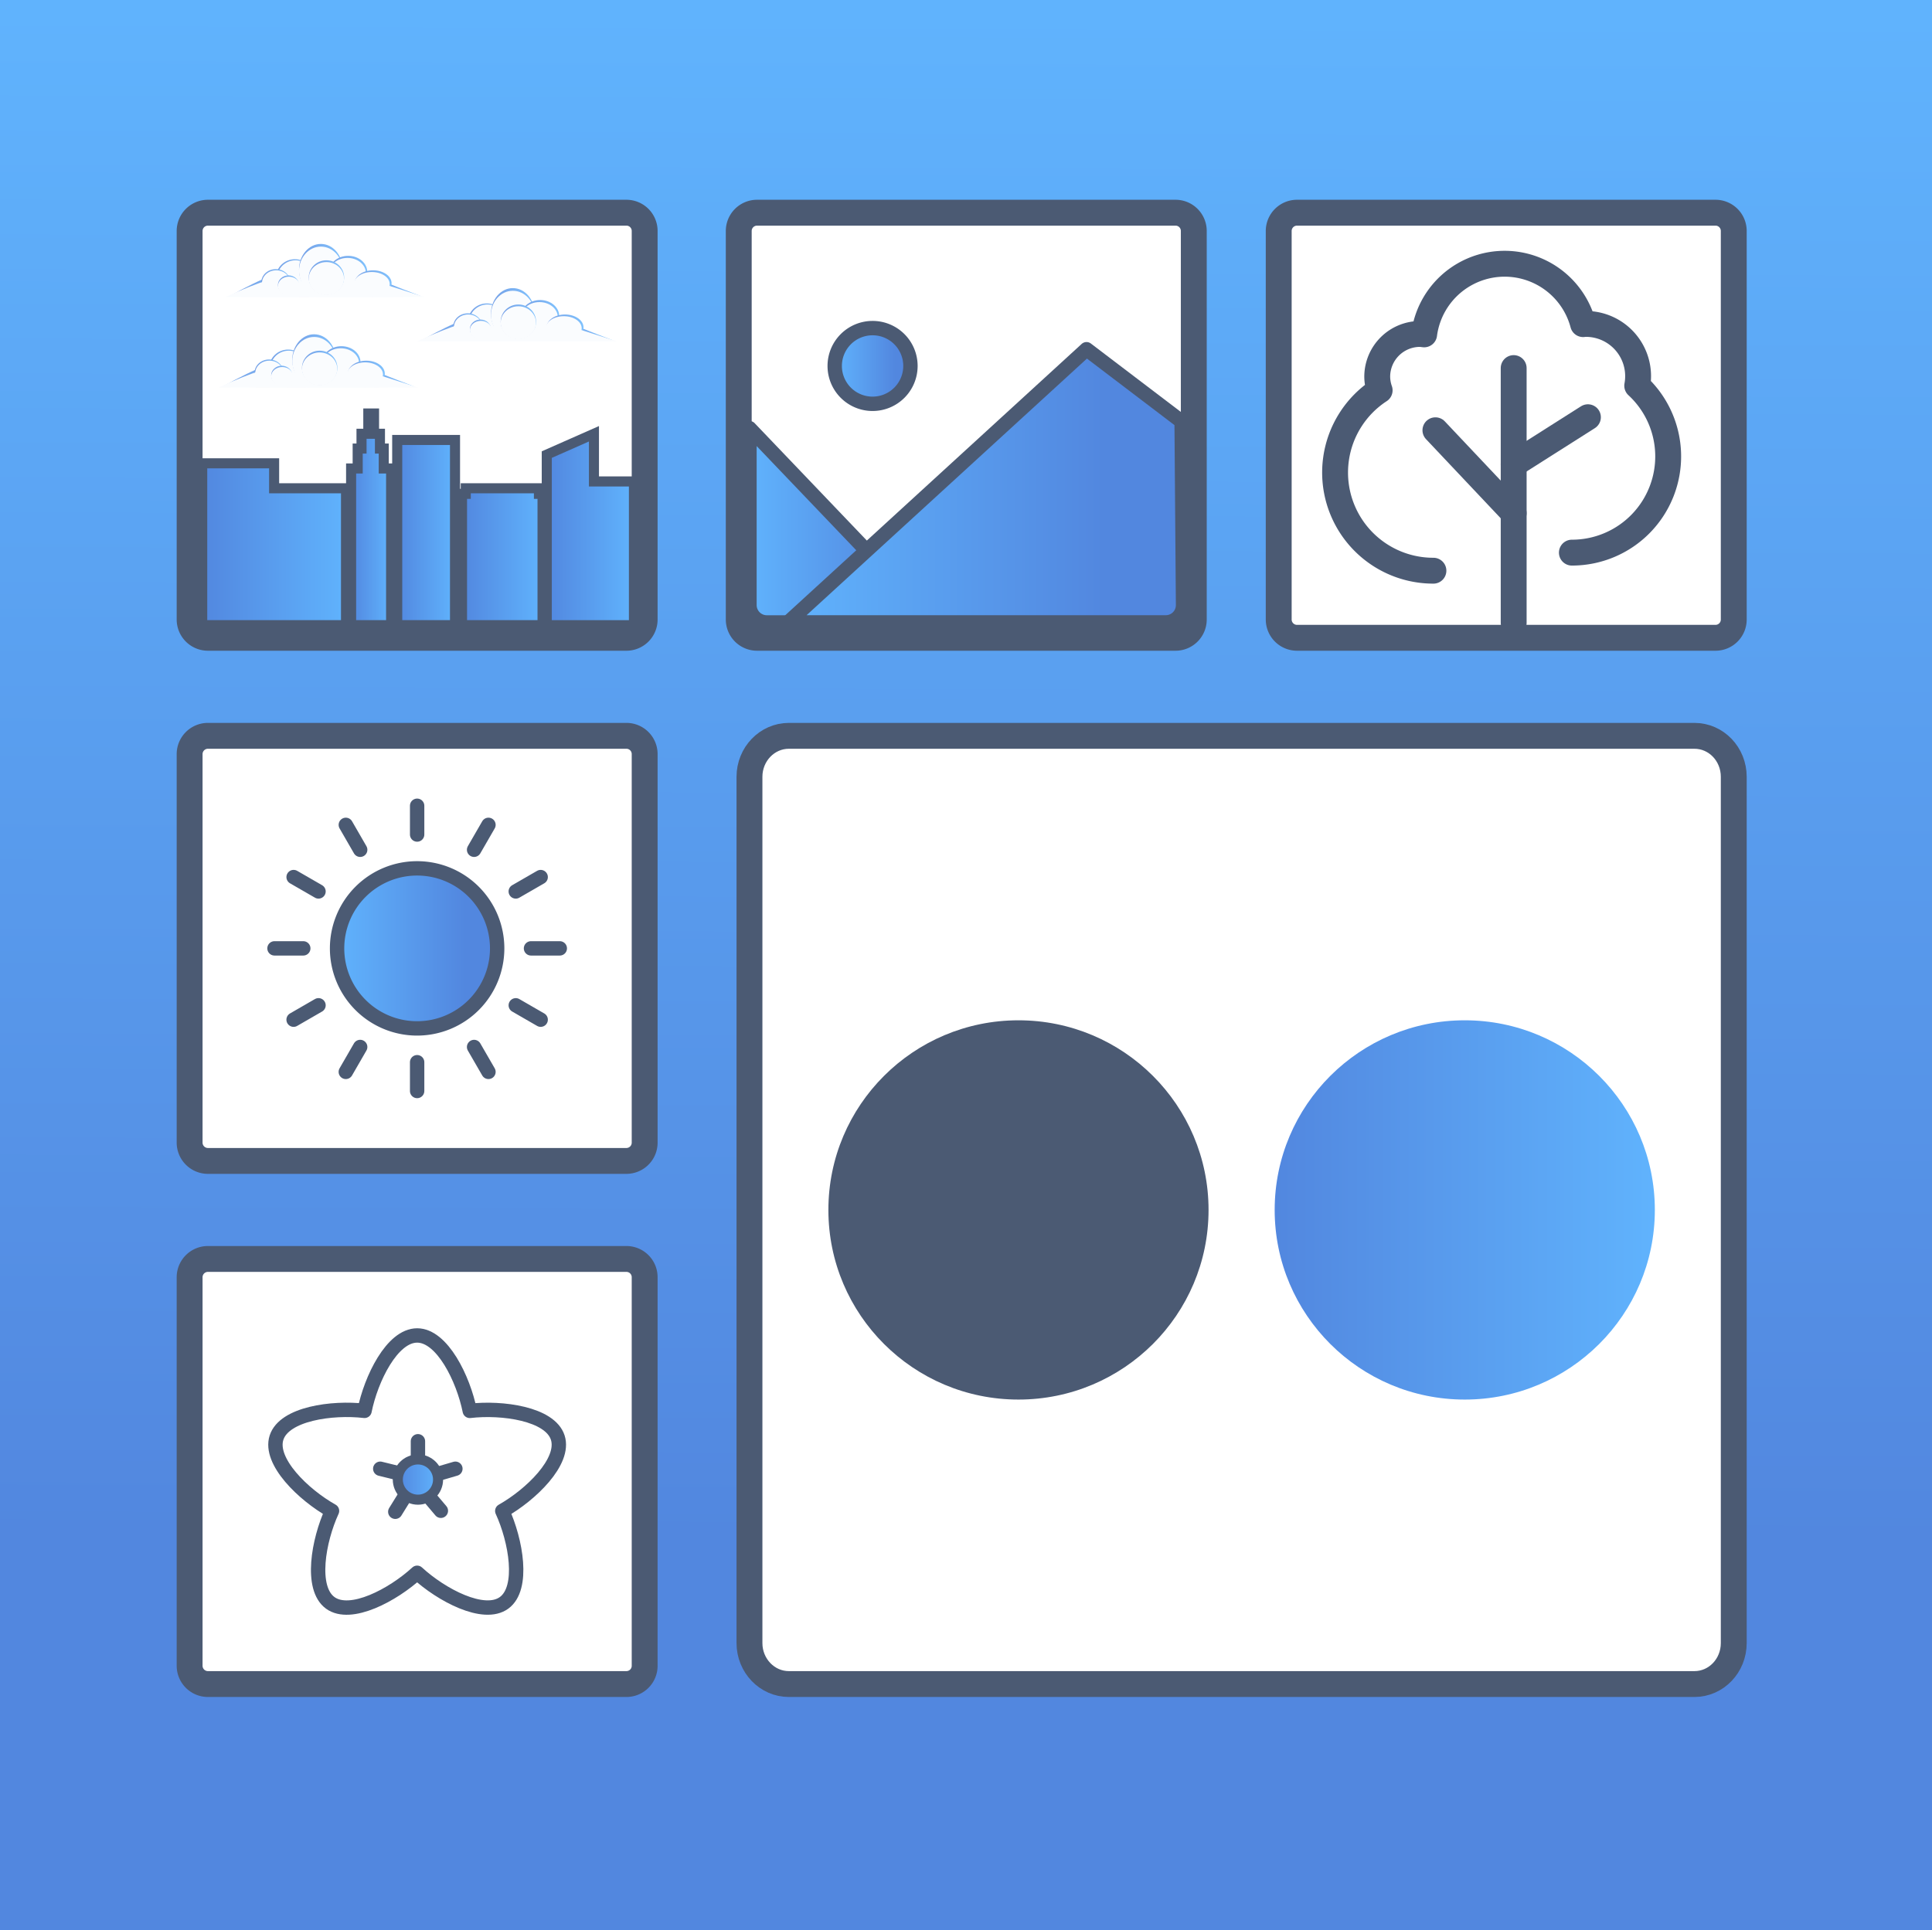 <svg xmlns="http://www.w3.org/2000/svg" xmlns:xlink="http://www.w3.org/1999/xlink" viewBox="0 0 1344 1343"><rect x="0" y="0" width="1344" height="1343" fill="#333333" stroke="none"/><defs><style>.cls-1{fill:url(#linear-gradient);}.cls-2,.cls-33{fill:#fff;}.cls-10,.cls-11,.cls-12,.cls-2,.cls-3,.cls-33,.cls-34,.cls-35,.cls-4,.cls-5,.cls-6,.cls-7,.cls-8,.cls-9{stroke:#4b5a73;}.cls-10,.cls-11,.cls-12,.cls-2,.cls-33,.cls-34,.cls-35,.cls-8,.cls-9{stroke-linecap:round;stroke-linejoin:round;}.cls-2,.cls-35{stroke-width:18px;}.cls-3,.cls-4,.cls-5,.cls-6,.cls-7{stroke-miterlimit:10;}.cls-3,.cls-34,.cls-4,.cls-5,.cls-6,.cls-7{stroke-width:7px;}.cls-3{fill:url(#New_Gradient_Swatch_1);}.cls-4{fill:url(#New_Gradient_Swatch_1-2);}.cls-5{fill:url(#New_Gradient_Swatch_1-3);}.cls-6{fill:url(#New_Gradient_Swatch_1-4);}.cls-7{fill:url(#New_Gradient_Swatch_1-5);}.cls-35,.cls-8{fill:none;}.cls-10,.cls-11,.cls-12,.cls-33,.cls-8,.cls-9{stroke-width:10px;}.cls-9{fill:url(#linear-gradient-2);}.cls-10{fill:url(#linear-gradient-3);}.cls-11{fill:url(#linear-gradient-4);}.cls-12{fill:url(#linear-gradient-5);}.cls-13{opacity:0.8;}.cls-14{fill:url(#New_Gradient_Swatch_1-6);}.cls-15{fill:#f9fbfe;}.cls-16{fill:url(#New_Gradient_Swatch_1-7);}.cls-17{fill:url(#New_Gradient_Swatch_1-8);}.cls-18{fill:url(#New_Gradient_Swatch_1-9);}.cls-19{fill:url(#New_Gradient_Swatch_1-10);}.cls-20{fill:url(#New_Gradient_Swatch_1-11);}.cls-21{fill:url(#New_Gradient_Swatch_1-12);}.cls-22{fill:url(#New_Gradient_Swatch_1-13);}.cls-23{fill:url(#New_Gradient_Swatch_1-14);}.cls-24{fill:url(#New_Gradient_Swatch_1-15);}.cls-25{fill:url(#New_Gradient_Swatch_1-16);}.cls-26{fill:url(#New_Gradient_Swatch_1-17);}.cls-27{fill:url(#New_Gradient_Swatch_1-18);}.cls-28{fill:url(#New_Gradient_Swatch_1-19);}.cls-29{fill:url(#New_Gradient_Swatch_1-20);}.cls-30{fill:url(#New_Gradient_Swatch_1-21);}.cls-31{fill:url(#New_Gradient_Swatch_1-22);}.cls-32{fill:url(#New_Gradient_Swatch_1-23);}.cls-34{fill:url(#New_Gradient_Swatch_1-24);}.cls-36{fill:url(#New_Gradient_Swatch_1-25);}.cls-37{fill:url(#New_Gradient_Swatch_1-26);}.cls-38{fill:url(#New_Gradient_Swatch_1-27);}.cls-39{fill:url(#New_Gradient_Swatch_1-28);}.cls-40{fill:url(#New_Gradient_Swatch_1-29);}.cls-41{fill:url(#New_Gradient_Swatch_1-30);}.cls-42{fill:url(#New_Gradient_Swatch_1-31);}.cls-43{fill:url(#New_Gradient_Swatch_1-32);}.cls-44{fill:url(#New_Gradient_Swatch_1-33);}.cls-45{fill:#4b5a73;}.cls-46{fill:url(#New_Gradient_Swatch_1-34);}</style><linearGradient id="linear-gradient" x1="674.33" y1="8.34" x2="669.66" y2="1337.36" gradientUnits="userSpaceOnUse"><stop offset="0" stop-color="#60b3fd"/><stop offset="0.8" stop-color="#5287df"/><stop offset="0.89" stop-color="#5287df"/></linearGradient><linearGradient id="New_Gradient_Swatch_1" x1="140.67" y1="378.69" x2="240.71" y2="378.69" gradientUnits="userSpaceOnUse"><stop offset="0" stop-color="#5287df"/><stop offset="1" stop-color="#60b3fd"/></linearGradient><linearGradient id="New_Gradient_Swatch_1-2" x1="244.25" y1="361.36" x2="272.08" y2="361.36" xlink:href="#New_Gradient_Swatch_1"/><linearGradient id="New_Gradient_Swatch_1-3" x1="276.32" y1="370.57" x2="316.52" y2="370.57" xlink:href="#New_Gradient_Swatch_1"/><linearGradient id="New_Gradient_Swatch_1-4" x1="321.4" y1="387.37" x2="377.42" y2="387.37" xlink:href="#New_Gradient_Swatch_1"/><linearGradient id="New_Gradient_Swatch_1-5" x1="380.36" y1="368.41" x2="441" y2="368.41" xlink:href="#New_Gradient_Swatch_1"/><linearGradient id="linear-gradient-2" x1="162.5" y1="588.9" x2="273.85" y2="588.9" xlink:href="#linear-gradient"/><linearGradient id="linear-gradient-3" x1="449.37" y1="294.51" x2="578.55" y2="294.51" xlink:href="#linear-gradient"/><linearGradient id="linear-gradient-4" x1="476.25" y1="267.05" x2="751" y2="267.05" xlink:href="#linear-gradient"/><linearGradient id="linear-gradient-5" x1="508.68" y1="183.63" x2="561.35" y2="183.63" xlink:href="#linear-gradient"/><linearGradient id="New_Gradient_Swatch_1-6" x1="192" y1="193.13" x2="218.31" y2="193.13" xlink:href="#New_Gradient_Swatch_1"/><linearGradient id="New_Gradient_Swatch_1-7" x1="208.02" y1="187.53" x2="238.42" y2="187.53" xlink:href="#New_Gradient_Swatch_1"/><linearGradient id="New_Gradient_Swatch_1-8" x1="228.97" y1="189.2" x2="255.5" y2="189.2" xlink:href="#New_Gradient_Swatch_1"/><linearGradient id="New_Gradient_Swatch_1-9" x1="181.12" y1="128.6" x2="220.43" y2="128.6" xlink:href="#New_Gradient_Swatch_1"/><linearGradient id="New_Gradient_Swatch_1-10" x1="88.09" y1="128.6" x2="148.17" y2="128.6" xlink:href="#New_Gradient_Swatch_1"/><linearGradient id="New_Gradient_Swatch_1-11" x1="246.7" y1="197.07" x2="272.4" y2="197.07" xlink:href="#New_Gradient_Swatch_1"/><linearGradient id="New_Gradient_Swatch_1-12" x1="181.8" y1="196.43" x2="201.97" y2="196.43" xlink:href="#New_Gradient_Swatch_1"/><linearGradient id="New_Gradient_Swatch_1-13" x1="214.77" y1="193.05" x2="239.39" y2="193.05" xlink:href="#New_Gradient_Swatch_1"/><linearGradient id="New_Gradient_Swatch_1-14" x1="193.33" y1="198.29" x2="208.02" y2="198.29" xlink:href="#New_Gradient_Swatch_1"/><linearGradient id="New_Gradient_Swatch_1-15" x1="325.53" y1="223.88" x2="351.85" y2="223.88" xlink:href="#New_Gradient_Swatch_1"/><linearGradient id="New_Gradient_Swatch_1-16" x1="341.55" y1="218.27" x2="371.95" y2="218.27" xlink:href="#New_Gradient_Swatch_1"/><linearGradient id="New_Gradient_Swatch_1-17" x1="362.5" y1="219.94" x2="389.03" y2="219.94" xlink:href="#New_Gradient_Swatch_1"/><linearGradient id="New_Gradient_Swatch_1-18" x1="314.65" y1="159.34" x2="353.96" y2="159.34" xlink:href="#New_Gradient_Swatch_1"/><linearGradient id="New_Gradient_Swatch_1-19" x1="221.62" y1="159.34" x2="281.7" y2="159.34" xlink:href="#New_Gradient_Swatch_1"/><linearGradient id="New_Gradient_Swatch_1-20" x1="380.23" y1="227.82" x2="405.93" y2="227.82" xlink:href="#New_Gradient_Swatch_1"/><linearGradient id="New_Gradient_Swatch_1-21" x1="315.33" y1="227.17" x2="335.5" y2="227.17" xlink:href="#New_Gradient_Swatch_1"/><linearGradient id="New_Gradient_Swatch_1-22" x1="348.3" y1="223.8" x2="372.93" y2="223.8" xlink:href="#New_Gradient_Swatch_1"/><linearGradient id="New_Gradient_Swatch_1-23" x1="326.86" y1="229.03" x2="341.55" y2="229.03" xlink:href="#New_Gradient_Swatch_1"/><linearGradient id="New_Gradient_Swatch_1-24" x1="276.74" y1="1029.5" x2="304.74" y2="1029.5" xlink:href="#New_Gradient_Swatch_1"/><linearGradient id="New_Gradient_Swatch_1-25" x1="187.3" y1="256" x2="213.61" y2="256" xlink:href="#New_Gradient_Swatch_1"/><linearGradient id="New_Gradient_Swatch_1-26" x1="203.31" y1="250.4" x2="233.71" y2="250.4" xlink:href="#New_Gradient_Swatch_1"/><linearGradient id="New_Gradient_Swatch_1-27" x1="224.27" y1="252.07" x2="250.79" y2="252.07" xlink:href="#New_Gradient_Swatch_1"/><linearGradient id="New_Gradient_Swatch_1-28" x1="176.42" y1="191.47" x2="215.73" y2="191.47" xlink:href="#New_Gradient_Swatch_1"/><linearGradient id="New_Gradient_Swatch_1-29" x1="83.39" y1="191.47" x2="143.46" y2="191.47" xlink:href="#New_Gradient_Swatch_1"/><linearGradient id="New_Gradient_Swatch_1-30" x1="241.99" y1="259.95" x2="267.7" y2="259.95" xlink:href="#New_Gradient_Swatch_1"/><linearGradient id="New_Gradient_Swatch_1-31" x1="177.09" y1="259.3" x2="197.27" y2="259.3" xlink:href="#New_Gradient_Swatch_1"/><linearGradient id="New_Gradient_Swatch_1-32" x1="210.06" y1="255.93" x2="234.69" y2="255.93" xlink:href="#New_Gradient_Swatch_1"/><linearGradient id="New_Gradient_Swatch_1-33" x1="188.63" y1="261.16" x2="203.31" y2="261.16" xlink:href="#New_Gradient_Swatch_1"/><linearGradient id="New_Gradient_Swatch_1-34" x1="886.74" y1="841.89" x2="1151.19" y2="841.89" xlink:href="#New_Gradient_Swatch_1"/></defs><title>Flickr Gallery</title><g id="Layer_1" data-name="Layer 1"><rect class="cls-1" width="1344" height="1343"/></g><g id="Flickr_Gallery" data-name="Flickr Gallery"><path class="cls-2" d="M376.46,89.78V360a12.7,12.7,0,0,1-12.66,12.79H72.58A12.74,12.74,0,0,1,59.91,360V89.78A12.73,12.73,0,0,1,72.58,77H363.8A12.69,12.69,0,0,1,376.46,89.78Z" transform="translate(72 71)"/><path class="cls-2" d="M758.46,89.78V360a12.7,12.7,0,0,1-12.66,12.79H454.58A12.74,12.74,0,0,1,441.91,360V89.78A12.73,12.73,0,0,1,454.58,77H745.8A12.69,12.69,0,0,1,758.46,89.78Z" transform="translate(72 71)"/><path class="cls-2" d="M1134.09,89.78V360a12.7,12.7,0,0,1-12.65,12.79H830.21A12.74,12.74,0,0,1,817.54,360V89.78A12.73,12.73,0,0,1,830.21,77h291.23A12.69,12.69,0,0,1,1134.09,89.78Z" transform="translate(72 71)"/><path class="cls-2" d="M376.46,453.78V724a12.7,12.7,0,0,1-12.66,12.79H72.58A12.74,12.74,0,0,1,59.91,724V453.78A12.73,12.73,0,0,1,72.58,441H363.8A12.69,12.69,0,0,1,376.46,453.78Z" transform="translate(72 71)"/><path class="cls-2" d="M376.46,817.78V1088a12.7,12.7,0,0,1-12.66,12.79H72.58A12.74,12.74,0,0,1,59.91,1088V817.78A12.73,12.73,0,0,1,72.58,805H363.8A12.69,12.69,0,0,1,376.46,817.78Z" transform="translate(72 71)"/><polygon class="cls-3" points="240.71 339.75 240.71 435 140.67 435 140.67 322.38 190.69 322.38 190.69 339.75 240.71 339.75"/><polygon class="cls-4" points="272.08 325.97 272.08 435 244.25 435 244.25 325.97 248.82 325.97 248.82 312.11 251.49 312.11 251.49 301.82 256.22 301.82 256.22 287.71 260.2 287.71 260.2 301.82 264.31 301.82 264.31 312.11 266.95 312.11 266.95 325.97 272.08 325.97"/><rect class="cls-5" x="276.32" y="306.13" width="40.21" height="128.86"/><polygon class="cls-6" points="377.42 343.62 377.42 435 321.4 435 321.4 343.62 324.01 343.62 324.01 339.75 374.91 339.75 374.91 343.62 377.42 343.62"/><polygon class="cls-7" points="441 335 441 435 380.36 435 380.36 316.32 413.18 301.82 413.18 335 441 335"/><line class="cls-8" x1="290.18" y1="759.13" x2="290.18" y2="739.1"/><line class="cls-8" x1="329.8" y1="591.28" x2="339.8" y2="573.95"/><line class="cls-8" x1="329.8" y1="728.51" x2="339.8" y2="745.83"/><line class="cls-8" x1="369.39" y1="659.89" x2="389.42" y2="659.89"/><line class="cls-8" x1="250.57" y1="591.28" x2="240.57" y2="573.95"/><line class="cls-8" x1="376.12" y1="709.51" x2="358.8" y2="699.51"/><line class="cls-8" x1="221.57" y1="620.27" x2="204.25" y2="610.28"/><line class="cls-8" x1="210.97" y1="659.89" x2="190.95" y2="659.89"/><line class="cls-8" x1="376.12" y1="610.28" x2="358.79" y2="620.28"/><line class="cls-8" x1="204.24" y1="709.51" x2="221.57" y2="699.5"/><line class="cls-8" x1="290.18" y1="580.68" x2="290.18" y2="560.66"/><line class="cls-8" x1="250.56" y1="728.5" x2="240.56" y2="745.83"/><path class="cls-9" d="M273.85,588.9a55.68,55.68,0,1,1-55.67-55.68A55.67,55.67,0,0,1,273.85,588.9Z" transform="translate(72 71)"/><path class="cls-10" d="M578.55,362.1H461.45A12.08,12.08,0,0,1,449.37,350V226.91Z" transform="translate(72 71)"/><path class="cls-11" d="M750,222.31,751,350a12,12,0,0,1-12.06,12.06H476.25L683.84,172Z" transform="translate(72 71)"/><path class="cls-12" d="M561.35,183.63A26.34,26.34,0,1,1,535,157.3,26.32,26.32,0,0,1,561.35,183.63Z" transform="translate(72 71)"/><g class="cls-13"><ellipse class="cls-14" cx="205.16" cy="193.13" rx="13.16" ry="12.77"/><ellipse class="cls-15" cx="205.55" cy="193.51" rx="12.76" ry="12.39"/><ellipse class="cls-15" cx="223.22" cy="187.53" rx="15.2" ry="17.8"/><ellipse class="cls-16" cx="223.22" cy="187.53" rx="15.2" ry="17.8"/><ellipse class="cls-15" cx="223.22" cy="188.46" rx="15.2" ry="16.88"/><ellipse class="cls-17" cx="242.23" cy="189.2" rx="13.26" ry="11.18"/><ellipse class="cls-15" cx="241.73" cy="189.92" rx="12.76" ry="10.46"/><path class="cls-18" d="M220.43,134.87c-21.75,0-31.55.2-34.31.2s-5-2.9-5-6.47,2.24-6.47,5-6.47S205.66,129.41,220.43,134.87Z" transform="translate(72 71)"/><path class="cls-19" d="M88.09,134.87c14,0,58.23.2,60,.2s-30.76-2.9-30.76-6.47-1.44-6.47-3.21-6.47S97.6,129.41,88.09,134.87Z" transform="translate(72 71)"/><ellipse class="cls-15" cx="260.47" cy="197.67" rx="10.65" ry="8.4"/><ellipse class="cls-20" cx="259.55" cy="197.07" rx="12.85" ry="8.99"/><ellipse class="cls-15" cx="258.65" cy="197.67" rx="12.47" ry="8.4"/><path class="cls-15" d="M223.79,135.75c-22.85,0-33.15.17-36,.17a5.52,5.52,0,0,1,0-11C190.64,124.89,208.27,131.09,223.79,135.75Z" transform="translate(72 71)"/><ellipse class="cls-21" cx="191.88" cy="196.43" rx="10.09" ry="9.17"/><ellipse class="cls-15" cx="192.12" cy="196.84" rx="9.85" ry="8.76"/><rect class="cls-15" x="182.32" y="196.05" width="77.42" height="10.87"/><path class="cls-15" d="M84.73,135.75c14.69,0,61.19.17,63.06.17s-32.32-2.47-32.32-5.52-1.51-5.51-3.38-5.51S94.72,131.09,84.73,135.75Z" transform="translate(72 71)"/><ellipse class="cls-22" cx="227.08" cy="193.05" rx="12.31" ry="11.93"/><ellipse class="cls-15" cx="227.04" cy="193.85" rx="12.27" ry="11.49"/><ellipse class="cls-23" cx="200.67" cy="198.29" rx="7.34" ry="6.68"/><ellipse class="cls-15" cx="200.96" cy="199.03" rx="7.62" ry="6.53"/></g><g class="cls-13"><ellipse class="cls-24" cx="338.69" cy="223.88" rx="13.16" ry="12.77"/><ellipse class="cls-15" cx="339.08" cy="224.26" rx="12.76" ry="12.39"/><ellipse class="cls-15" cx="356.75" cy="218.27" rx="15.2" ry="17.8"/><ellipse class="cls-25" cx="356.75" cy="218.27" rx="15.2" ry="17.8"/><ellipse class="cls-15" cx="356.75" cy="219.2" rx="15.2" ry="16.88"/><ellipse class="cls-26" cx="375.77" cy="219.94" rx="13.26" ry="11.18"/><ellipse class="cls-15" cx="375.26" cy="220.66" rx="12.76" ry="10.46"/><path class="cls-27" d="M354,165.61c-21.75,0-31.55.2-34.31.2s-5-2.9-5-6.47,2.24-6.46,5-6.46S339.2,160.15,354,165.61Z" transform="translate(72 71)"/><path class="cls-28" d="M221.62,165.61c14,0,58.23.2,60,.2s-30.76-2.9-30.76-6.47-1.44-6.46-3.21-6.46S231.13,160.15,221.62,165.61Z" transform="translate(72 71)"/><ellipse class="cls-15" cx="394" cy="228.41" rx="10.65" ry="8.4"/><ellipse class="cls-29" cx="393.08" cy="227.82" rx="12.85" ry="8.99"/><ellipse class="cls-15" cx="392.18" cy="228.41" rx="12.47" ry="8.4"/><path class="cls-15" d="M357.32,166.49c-22.85,0-33.15.17-36.05.17a5.52,5.52,0,0,1,0-11C324.17,155.63,341.8,161.83,357.32,166.49Z" transform="translate(72 71)"/><ellipse class="cls-30" cx="325.42" cy="227.17" rx="10.09" ry="9.17"/><ellipse class="cls-15" cx="325.65" cy="227.58" rx="9.85" ry="8.76"/><rect class="cls-15" x="315.85" y="226.79" width="77.42" height="10.87"/><path class="cls-15" d="M218.26,166.49c14.69,0,61.19.17,63.06.17S249,164.19,249,161.15s-1.51-5.52-3.38-5.52S228.25,161.83,218.26,166.49Z" transform="translate(72 71)"/><ellipse class="cls-31" cx="360.61" cy="223.8" rx="12.31" ry="11.93"/><ellipse class="cls-15" cx="360.57" cy="224.59" rx="12.27" ry="11.49"/><ellipse class="cls-32" cx="334.21" cy="229.03" rx="7.34" ry="6.68"/><ellipse class="cls-15" cx="334.49" cy="229.77" rx="7.62" ry="6.53"/></g><path class="cls-33" d="M316,929.29c-5.38-16.59-38.63-21.21-61.2-18.58-4.48-22.29-19.16-52.48-36.61-52.48s-32.12,30.19-36.6,52.46c-22.57-2.63-55.83,2-61.22,18.61s18.79,39.87,38.6,51c-9.48,20.65-15.36,53.71-1.23,64s43.73-5.55,60.45-20.94c16.71,15.4,46.33,31.2,60.46,20.93s8.24-43.3-1.24-63.95C297.21,969.19,321.39,945.9,316,929.29Z" transform="translate(72 71)"/><line class="cls-8" x1="290.74" y1="1002.85" x2="290.74" y2="1015.94"/><line class="cls-8" x1="264.52" y1="1021.97" x2="277.35" y2="1025.12"/><line class="cls-8" x1="274.98" y1="1051.91" x2="281.94" y2="1040.68"/><line class="cls-8" x1="306.69" y1="1051.22" x2="298.16" y2="1041.13"/><line class="cls-8" x1="316.79" y1="1021.97" x2="303.61" y2="1025.84"/><circle class="cls-34" cx="290.74" cy="1029.5" r="14"/><path class="cls-2" d="M1021.48,313.53a66.95,66.95,0,0,0,45.46-116.14,36.34,36.34,0,0,0-36.39-43c-.43,0-.83.12-1.26.14a56.47,56.47,0,0,0-110.58,7.13c-1-.09-1.89-.29-2.87-.29a29.77,29.77,0,0,0-29.77,29.77,29.28,29.28,0,0,0,1.68,9.45A68.3,68.3,0,0,0,925.16,326.1" transform="translate(72 71)"/><line class="cls-35" x1="1052.99" y1="256.11" x2="1052.99" y2="433.45"/><line class="cls-35" x1="998.55" y1="299.38" x2="1052.99" y2="357.06"/><line class="cls-35" x1="1052.99" y1="323.11" x2="1104.64" y2="290.31"/><g class="cls-13"><ellipse class="cls-36" cx="200.45" cy="256" rx="13.16" ry="12.77"/><ellipse class="cls-15" cx="200.85" cy="256.39" rx="12.76" ry="12.39"/><ellipse class="cls-15" cx="218.51" cy="250.4" rx="15.2" ry="17.8"/><ellipse class="cls-37" cx="218.51" cy="250.4" rx="15.2" ry="17.8"/><ellipse class="cls-15" cx="218.51" cy="251.33" rx="15.2" ry="16.88"/><ellipse class="cls-38" cx="237.53" cy="252.07" rx="13.26" ry="11.18"/><ellipse class="cls-15" cx="237.03" cy="252.79" rx="12.76" ry="10.46"/><path class="cls-39" d="M215.73,197.74c-21.75,0-31.56.2-34.31.2s-5-2.9-5-6.47,2.24-6.46,5-6.46S201,192.28,215.73,197.74Z" transform="translate(72 71)"/><path class="cls-40" d="M83.39,197.74c14,0,58.23.2,60,.2s-30.75-2.9-30.75-6.47S111.2,185,109.42,185,92.89,192.28,83.39,197.74Z" transform="translate(72 71)"/><ellipse class="cls-15" cx="255.77" cy="260.54" rx="10.65" ry="8.4"/><ellipse class="cls-41" cx="254.84" cy="259.95" rx="12.85" ry="8.99"/><ellipse class="cls-15" cx="253.95" cy="260.54" rx="12.47" ry="8.4"/><path class="cls-15" d="M219.08,198.62c-22.85,0-33.15.17-36.05.17a5.52,5.52,0,0,1,0-11C185.93,187.76,203.57,194,219.08,198.62Z" transform="translate(72 71)"/><ellipse class="cls-42" cx="187.18" cy="259.3" rx="10.09" ry="9.17"/><ellipse class="cls-15" cx="187.41" cy="259.71" rx="9.85" ry="8.76"/><rect class="cls-15" x="177.62" y="258.92" width="77.42" height="10.87"/><path class="cls-15" d="M80,198.62c14.69,0,61.19.17,63.05.17s-32.31-2.47-32.31-5.52-1.52-5.51-3.38-5.51S90,194,80,198.62Z" transform="translate(72 71)"/><ellipse class="cls-43" cx="222.38" cy="255.93" rx="12.31" ry="11.93"/><ellipse class="cls-15" cx="222.33" cy="256.72" rx="12.27" ry="11.49"/><ellipse class="cls-44" cx="195.97" cy="261.16" rx="7.34" ry="6.68"/><ellipse class="cls-15" cx="196.25" cy="261.9" rx="7.62" ry="6.53"/></g><path class="cls-2" d="M1134.09,469.51v602.76c0,15.72-12.16,28.52-27.38,28.52H476.77c-15.11,0-27.4-12.8-27.4-28.52V469.51c0-15.74,12.29-28.51,27.4-28.51h629.94C1121.93,441,1134.09,453.77,1134.09,469.51Z" transform="translate(72 71)"/><ellipse class="cls-45" cx="708.5" cy="841.89" rx="132.23" ry="131.95"/><ellipse class="cls-46" cx="1018.96" cy="841.89" rx="132.23" ry="131.95"/></g></svg>